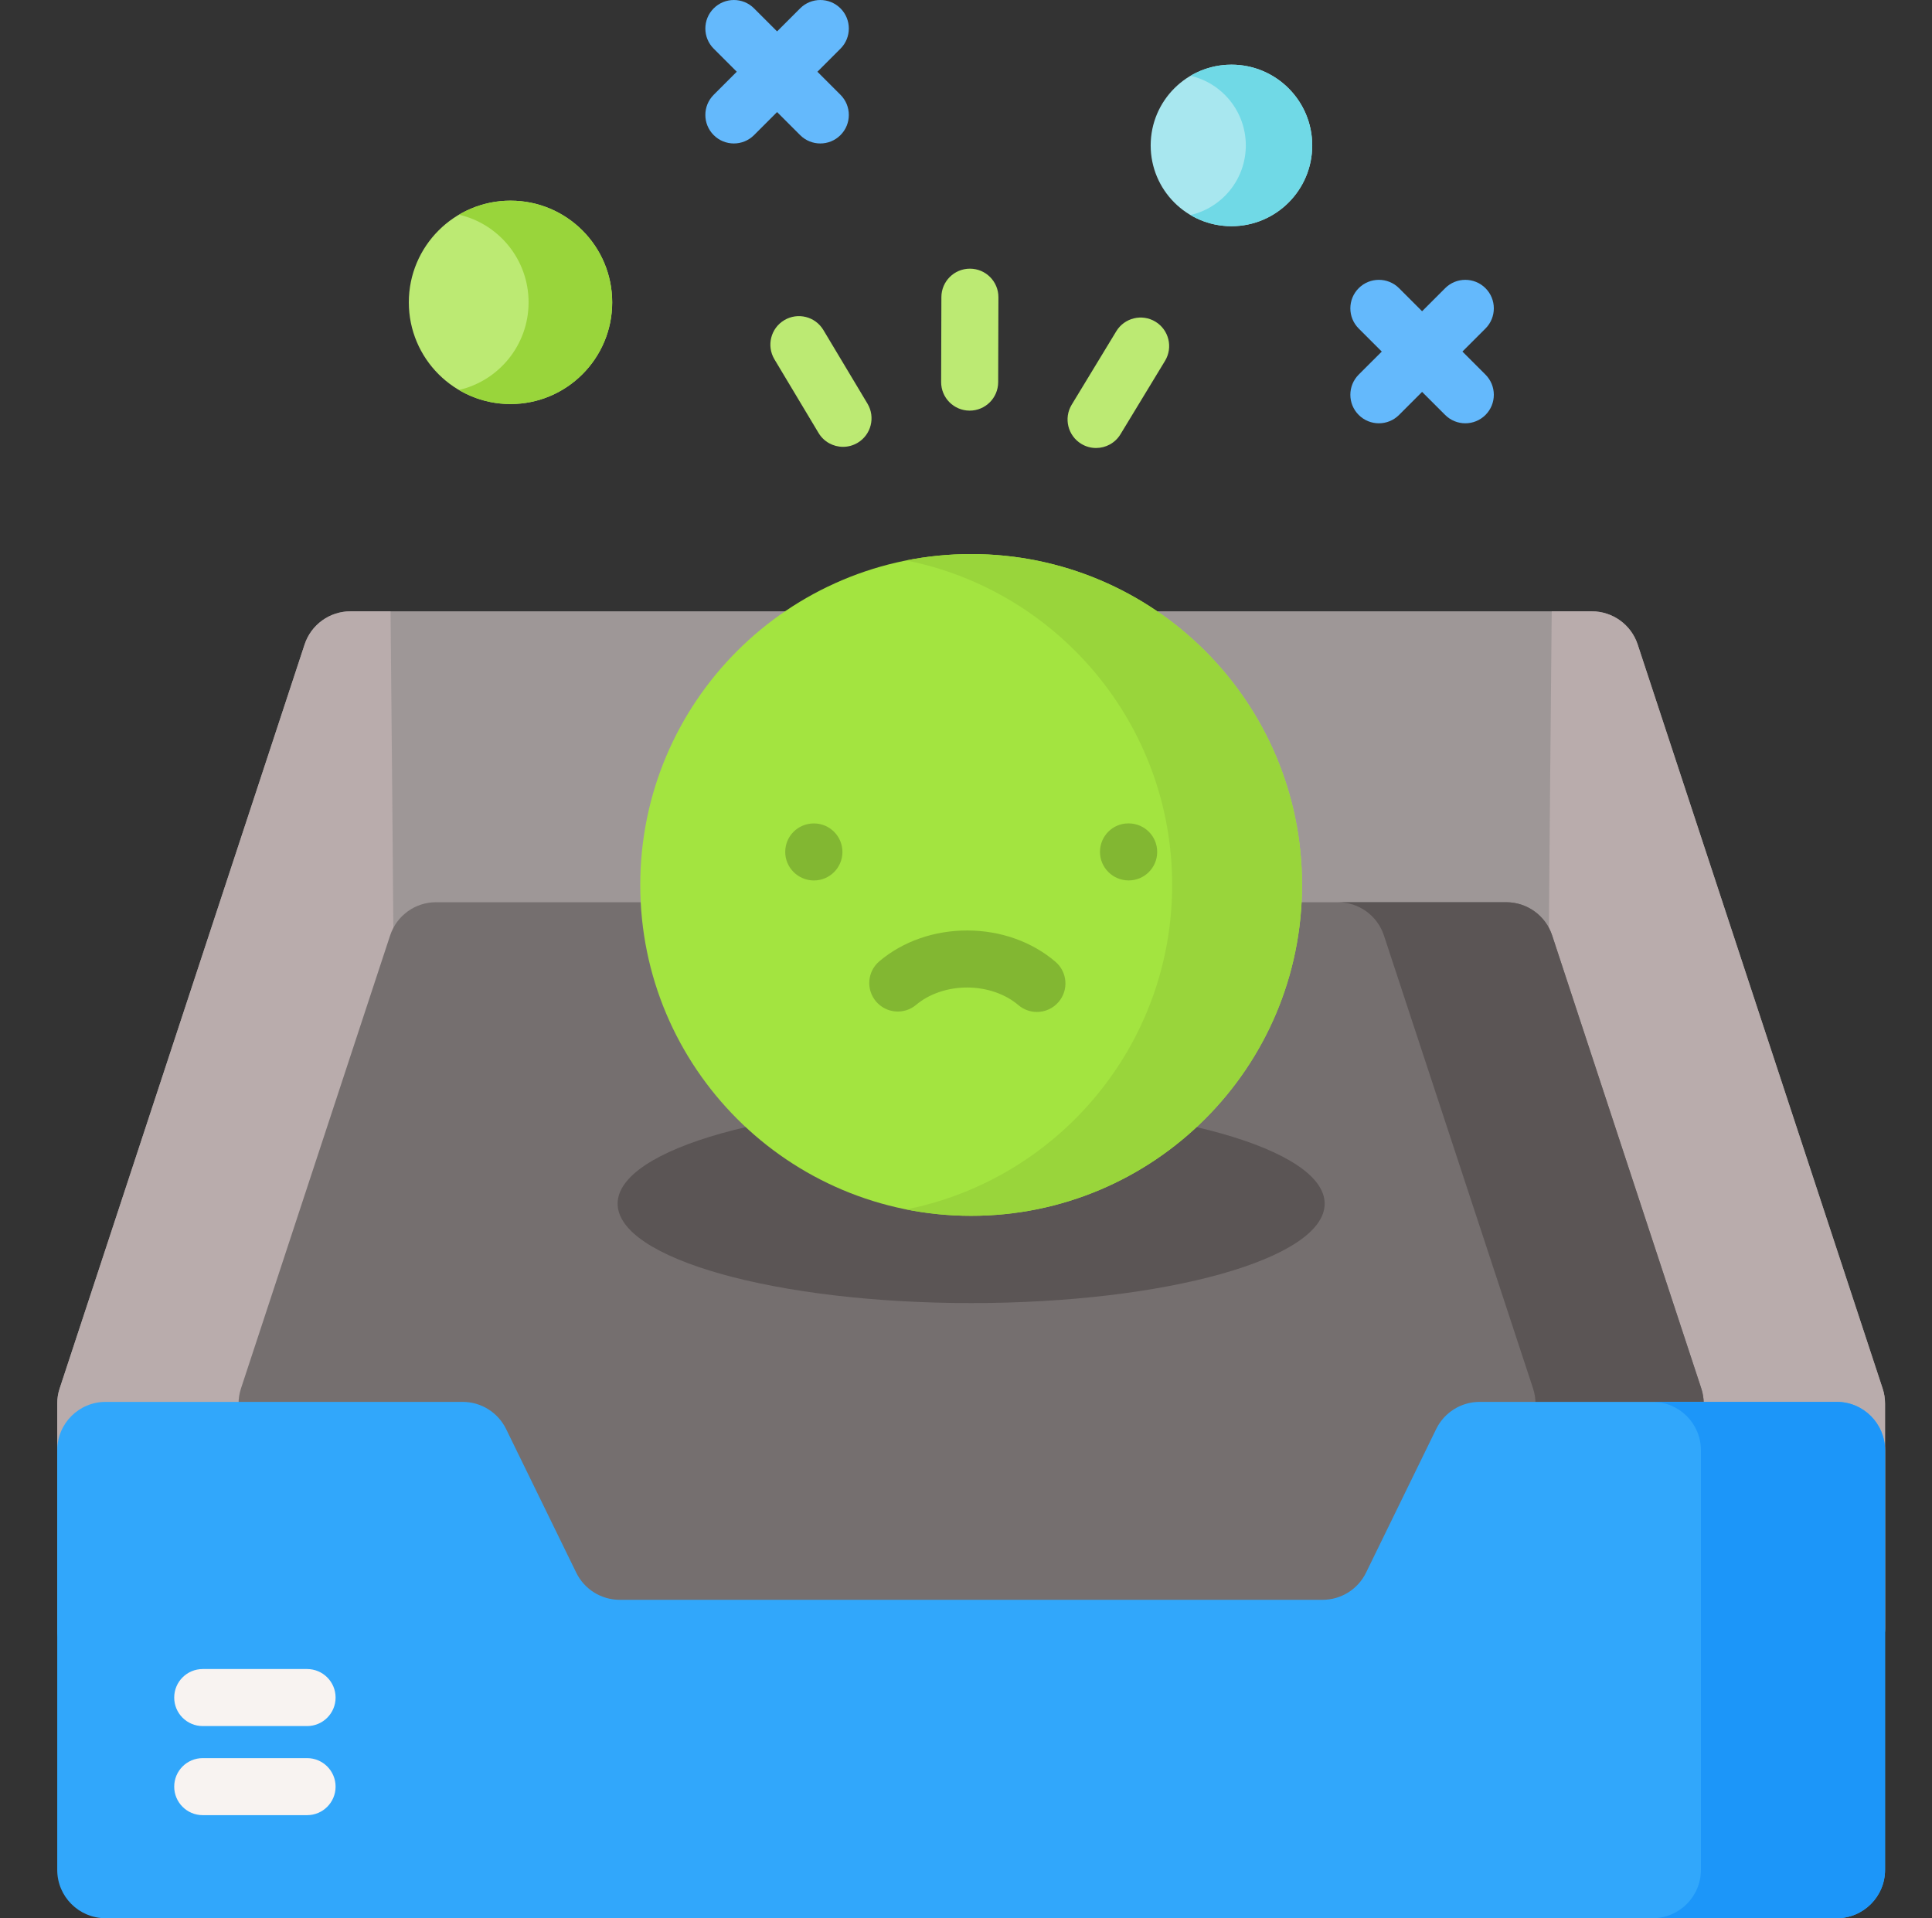 <svg fill="none" height="140" viewBox="0 0 141 140" width="141" xmlns="http://www.w3.org/2000/svg">
    <rect x="0" y="0" width="141" height="140" fill="#333333" stroke="none"/>
    <g clip-path="url(#clip0_4429_57861)" id="Empty">
        <g id="Group">
            <g id="Group_2">
                <g id="Group_3">
                    <g id="Group_4">
                        <path d="M137.573 102.438V118.852C137.573 120.803 135.994 122.382 134.043 122.382H7.707C5.757 122.382 4.178 120.803 4.178 118.852V102.438C4.178 102.063 4.236 101.691 4.355 101.336L22.229 47.043C22.703 45.594 24.055 44.617 25.581 44.617H116.169C117.696 44.617 119.047 45.594 119.522 47.043L137.396 101.336C137.515 101.691 137.573 102.063 137.573 102.438Z"
                            fill="#9E9797"
                            id="Vector" />
                        <path d="M137.573 102.438V118.852C137.573 120.803 135.994 122.382 134.043 122.382H112.819C112.747 97.359 113.133 56.061 113.247 44.617H116.169C117.695 44.617 119.047 45.594 119.521 47.043L137.395 101.336C137.514 101.691 137.573 102.063 137.573 102.438Z"
                            fill="#B9ACAC"
                            id="Vector_2" />
                        <path d="M4.177 102.438V118.852C4.177 120.803 5.756 122.382 7.707 122.382H28.93C29.002 97.359 28.616 56.061 28.503 44.617H25.581C24.054 44.617 22.703 45.594 22.228 47.043L4.354 101.336C4.235 101.691 4.177 102.063 4.177 102.438Z"
                            fill="#B9ACAC"
                            id="Vector_3" />
                        <path d="M124.162 101.334L113.278 68.273C112.801 66.826 111.45 65.848 109.925 65.848H31.824C30.3 65.848 28.949 66.826 28.472 68.273L17.588 101.334C17.471 101.69 17.411 102.063 17.411 102.437V118.852C17.411 120.801 18.991 122.381 20.94 122.381H120.81C122.759 122.381 124.339 120.801 124.339 118.852V102.437C124.339 102.063 124.279 101.69 124.162 101.334Z"
                            fill="#756F6F"
                            id="Vector_4" />
                        <path d="M70.876 95.105C85.125 95.105 96.676 91.858 96.676 87.851C96.676 83.845 85.125 80.598 70.876 80.598C56.627 80.598 45.075 83.845 45.075 87.851C45.075 91.858 56.627 95.105 70.876 95.105Z"
                            fill="#5B5555"
                            id="Vector_5" />
                        <path d="M124.339 102.439V118.853C124.339 120.801 122.758 122.382 120.81 122.382H108.531C110.48 122.382 112.061 120.801 112.061 118.853V102.439C112.061 102.064 112.001 101.69 111.884 101.334L101 68.272C100.524 66.825 99.172 65.848 97.647 65.848H109.926C111.45 65.848 112.802 66.825 113.278 68.272L124.162 101.334C124.279 101.69 124.339 102.064 124.339 102.439Z"
                            fill="#5B5555"
                            id="Vector_6" />
                        <path d="M137.574 105.846V136.472C137.574 138.421 135.994 140.001 134.045 140.001H7.706C5.757 140.001 4.177 138.421 4.177 136.472V105.846C4.177 103.897 5.757 102.316 7.706 102.316H33.764C35.112 102.316 36.343 103.085 36.935 104.297L42.056 114.781C42.647 115.993 43.878 116.762 45.227 116.762H96.524C97.872 116.762 99.103 115.993 99.695 114.781L104.815 104.297C105.407 103.085 106.638 102.316 107.987 102.316H134.045C135.994 102.316 137.574 103.897 137.574 105.846Z"
                            fill="#31A7FB"
                            id="Vector_7" />
                        <path d="M137.573 105.846V136.472C137.573 138.42 135.992 140.001 134.044 140.001H120.605C122.554 140.001 124.135 138.42 124.135 136.472V105.846C124.135 103.898 122.554 102.316 120.605 102.316H134.044C135.992 102.316 137.573 103.898 137.573 105.846Z"
                            fill="#1C96F9"
                            id="Vector_8" />
                        <g id="Group_5">
                            <path d="M22.411 132.479H14.795C13.646 132.479 12.714 131.547 12.714 130.398C12.714 129.248 13.646 128.316 14.795 128.316H22.411C23.561 128.316 24.492 129.248 24.492 130.398C24.492 131.547 23.561 132.479 22.411 132.479Z"
                                fill="#F8F3F1"
                                id="Vector_9" />
                            <path d="M22.411 125.977H14.795C13.646 125.977 12.714 125.045 12.714 123.896C12.714 122.746 13.646 121.814 14.795 121.814H22.411C23.561 121.814 24.492 122.746 24.492 123.896C24.493 125.045 23.561 125.977 22.411 125.977Z"
                                fill="#F8F3F1"
                                id="Vector_10" />
                        </g>
                    </g>
                    <g id="Group_6">
                        <path d="M70.876 88.736C84.213 88.736 95.025 77.924 95.025 64.587C95.025 51.249 84.213 40.438 70.876 40.438C57.538 40.438 46.727 51.249 46.727 64.587C46.727 77.924 57.538 88.736 70.876 88.736Z"
                            fill="#A3E440"
                            id="Vector_11" />
                        <path d="M95.024 64.585C95.024 77.923 84.212 88.736 70.877 88.736C69.256 88.736 67.671 88.576 66.139 88.27C77.206 86.066 85.545 76.299 85.545 64.585C85.545 52.871 77.206 43.107 66.139 40.903C67.671 40.597 69.256 40.438 70.877 40.438C84.212 40.438 95.024 51.247 95.024 64.585Z"
                            fill="#99D53B"
                            id="Vector_12" />
                        <g id="Group_7">
                            <path d="M75.675 73.857C75.197 73.857 74.717 73.693 74.325 73.359C73.372 72.546 72.013 72.077 70.597 72.073C70.591 72.073 70.584 72.073 70.578 72.073C69.168 72.073 67.816 72.533 66.862 73.337C65.984 74.078 64.671 73.966 63.93 73.087C63.189 72.208 63.3 70.896 64.179 70.155C65.904 68.7 68.192 67.905 70.61 67.91C73.032 67.918 75.311 68.728 77.027 70.193C77.901 70.939 78.005 72.253 77.259 73.127C76.847 73.609 76.263 73.857 75.675 73.857Z"
                                fill="#82B732"
                                id="Vector_13" />
                            <g id="Group_8">
                                <g id="Group_9">
                                    <path d="M59.401 64.26C59.397 64.26 59.393 64.26 59.389 64.26C58.239 64.254 57.3 63.317 57.307 62.168C57.313 61.018 58.237 60.105 59.387 60.098H59.412C60.561 60.104 61.488 61.041 61.482 62.19C61.475 63.336 60.545 64.26 59.401 64.26Z"
                                        fill="#82B732"
                                        id="Vector_14" />
                                </g>
                            </g>
                        </g>
                    </g>
                    <g id="Group_10">
                        <path d="M29.836 22.066C29.836 17.967 33.159 14.645 37.258 14.645C41.357 14.645 44.679 17.967 44.679 22.066C44.679 26.166 41.357 29.488 37.258 29.488C33.158 29.488 29.836 26.166 29.836 22.066Z"
                            fill="#BCEA73"
                            id="Vector_15" />
                        <path d="M33.493 28.462C36.407 27.791 38.577 25.183 38.577 22.066C38.577 18.952 36.41 16.34 33.496 15.669C34.599 15.018 35.884 14.645 37.258 14.645C41.355 14.645 44.679 17.968 44.679 22.066C44.679 26.166 41.355 29.49 37.258 29.49C35.884 29.49 34.595 29.117 33.493 28.462Z"
                            fill="#99D53B"
                            id="Vector_16" />
                    </g>
                    <g id="Group_11">
                        <path d="M61.339 0.61C60.526 -0.203 59.208 -0.203 58.395 0.61L56.713 2.292L55.031 0.61C54.218 -0.203 52.9 -0.203 52.087 0.61C51.274 1.422 51.274 2.74 52.087 3.553L53.77 5.235L52.087 6.918C51.274 7.731 51.274 9.049 52.087 9.861C52.494 10.268 53.026 10.471 53.559 10.471C54.091 10.471 54.624 10.268 55.031 9.861L56.713 8.179L58.395 9.861C58.802 10.268 59.334 10.471 59.867 10.471C60.4 10.471 60.932 10.268 61.339 9.861C62.152 9.049 62.152 7.731 61.339 6.918L59.656 5.235L61.339 3.553C62.152 2.74 62.152 1.422 61.339 0.61Z"
                            fill="#64B9FC"
                            id="Vector_17" />
                        <path d="M106.73 25.659L108.412 23.977C109.225 23.164 109.225 21.846 108.412 21.033C107.599 20.221 106.281 20.221 105.469 21.033L103.786 22.716L102.104 21.033C101.291 20.221 99.973 20.221 99.16 21.033C98.347 21.846 98.347 23.164 99.16 23.977L100.843 25.659L99.16 27.341C98.347 28.154 98.347 29.472 99.16 30.285C99.567 30.691 100.099 30.894 100.632 30.894C101.165 30.894 101.697 30.691 102.104 30.285L103.786 28.602L105.469 30.285C105.875 30.691 106.408 30.894 106.94 30.894C107.473 30.894 108.006 30.691 108.412 30.285C109.225 29.472 109.225 28.154 108.412 27.341L106.73 25.659Z"
                            fill="#64B9FC"
                            id="Vector_18" />
                    </g>
                </g>
                <g id="Group_12">
                    <path d="M70.767 29.97C70.765 29.97 70.763 29.97 70.761 29.97C69.611 29.966 68.682 29.032 68.686 27.882L68.704 21.684C68.707 20.537 69.638 19.609 70.785 19.609H70.791C71.941 19.613 72.87 20.547 72.866 21.697L72.848 27.895C72.845 29.042 71.913 29.97 70.767 29.97Z"
                        fill="#BCEA73"
                        id="Vector_19" />
                    <path d="M61.526 32.612C60.819 32.612 60.129 32.251 59.739 31.6L56.519 26.224C55.928 25.237 56.249 23.959 57.235 23.369C58.221 22.778 59.499 23.098 60.09 24.084L63.31 29.461C63.9 30.447 63.58 31.725 62.594 32.316C62.259 32.516 61.89 32.612 61.526 32.612Z"
                        fill="#BCEA73"
                        id="Vector_20" />
                    <path d="M79.992 32.697C79.624 32.697 79.251 32.6 78.914 32.395C77.931 31.799 77.618 30.518 78.214 29.536L81.467 24.177C82.063 23.195 83.343 22.882 84.326 23.478C85.308 24.075 85.621 25.355 85.025 26.337L81.773 31.696C81.381 32.341 80.695 32.697 79.992 32.697Z"
                        fill="#BCEA73"
                        id="Vector_21" />
                </g>
            </g>
            <g id="Group_13">
                <path d="M89.873 16.509C93.129 16.509 95.768 13.87 95.768 10.614C95.768 7.358 93.129 4.719 89.873 4.719C86.617 4.719 83.978 7.358 83.978 10.614C83.978 13.87 86.617 16.509 89.873 16.509Z"
                    fill="#A8E7EF"
                    id="Vector_22" />
                <path d="M95.768 10.613C95.768 13.87 93.128 16.511 89.873 16.511C88.782 16.511 87.758 16.214 86.883 15.694C89.197 15.161 90.921 13.089 90.921 10.613C90.921 8.14 89.2 6.066 86.885 5.532C87.761 5.015 88.782 4.719 89.873 4.719C93.128 4.718 95.768 7.359 95.768 10.613Z"
                    fill="#70D9E6"
                    id="Vector_23" />
            </g>
        </g>
        <path d="M82.373 64.258C82.369 64.258 82.365 64.258 82.361 64.258C81.211 64.252 80.272 63.315 80.278 62.166C80.285 61.02 81.203 60.096 82.347 60.096H82.359H82.383C83.533 60.102 84.46 61.039 84.453 62.188C84.447 63.334 83.516 64.258 82.373 64.258Z"
            fill="#82B732"
            id="Vector_24" />
    </g>
    <defs>
        <clipPath id="clip0_4429_57861">
            <rect fill="white" height="140" transform="translate(0.875)" width="140" />
        </clipPath>
    </defs>
</svg>
